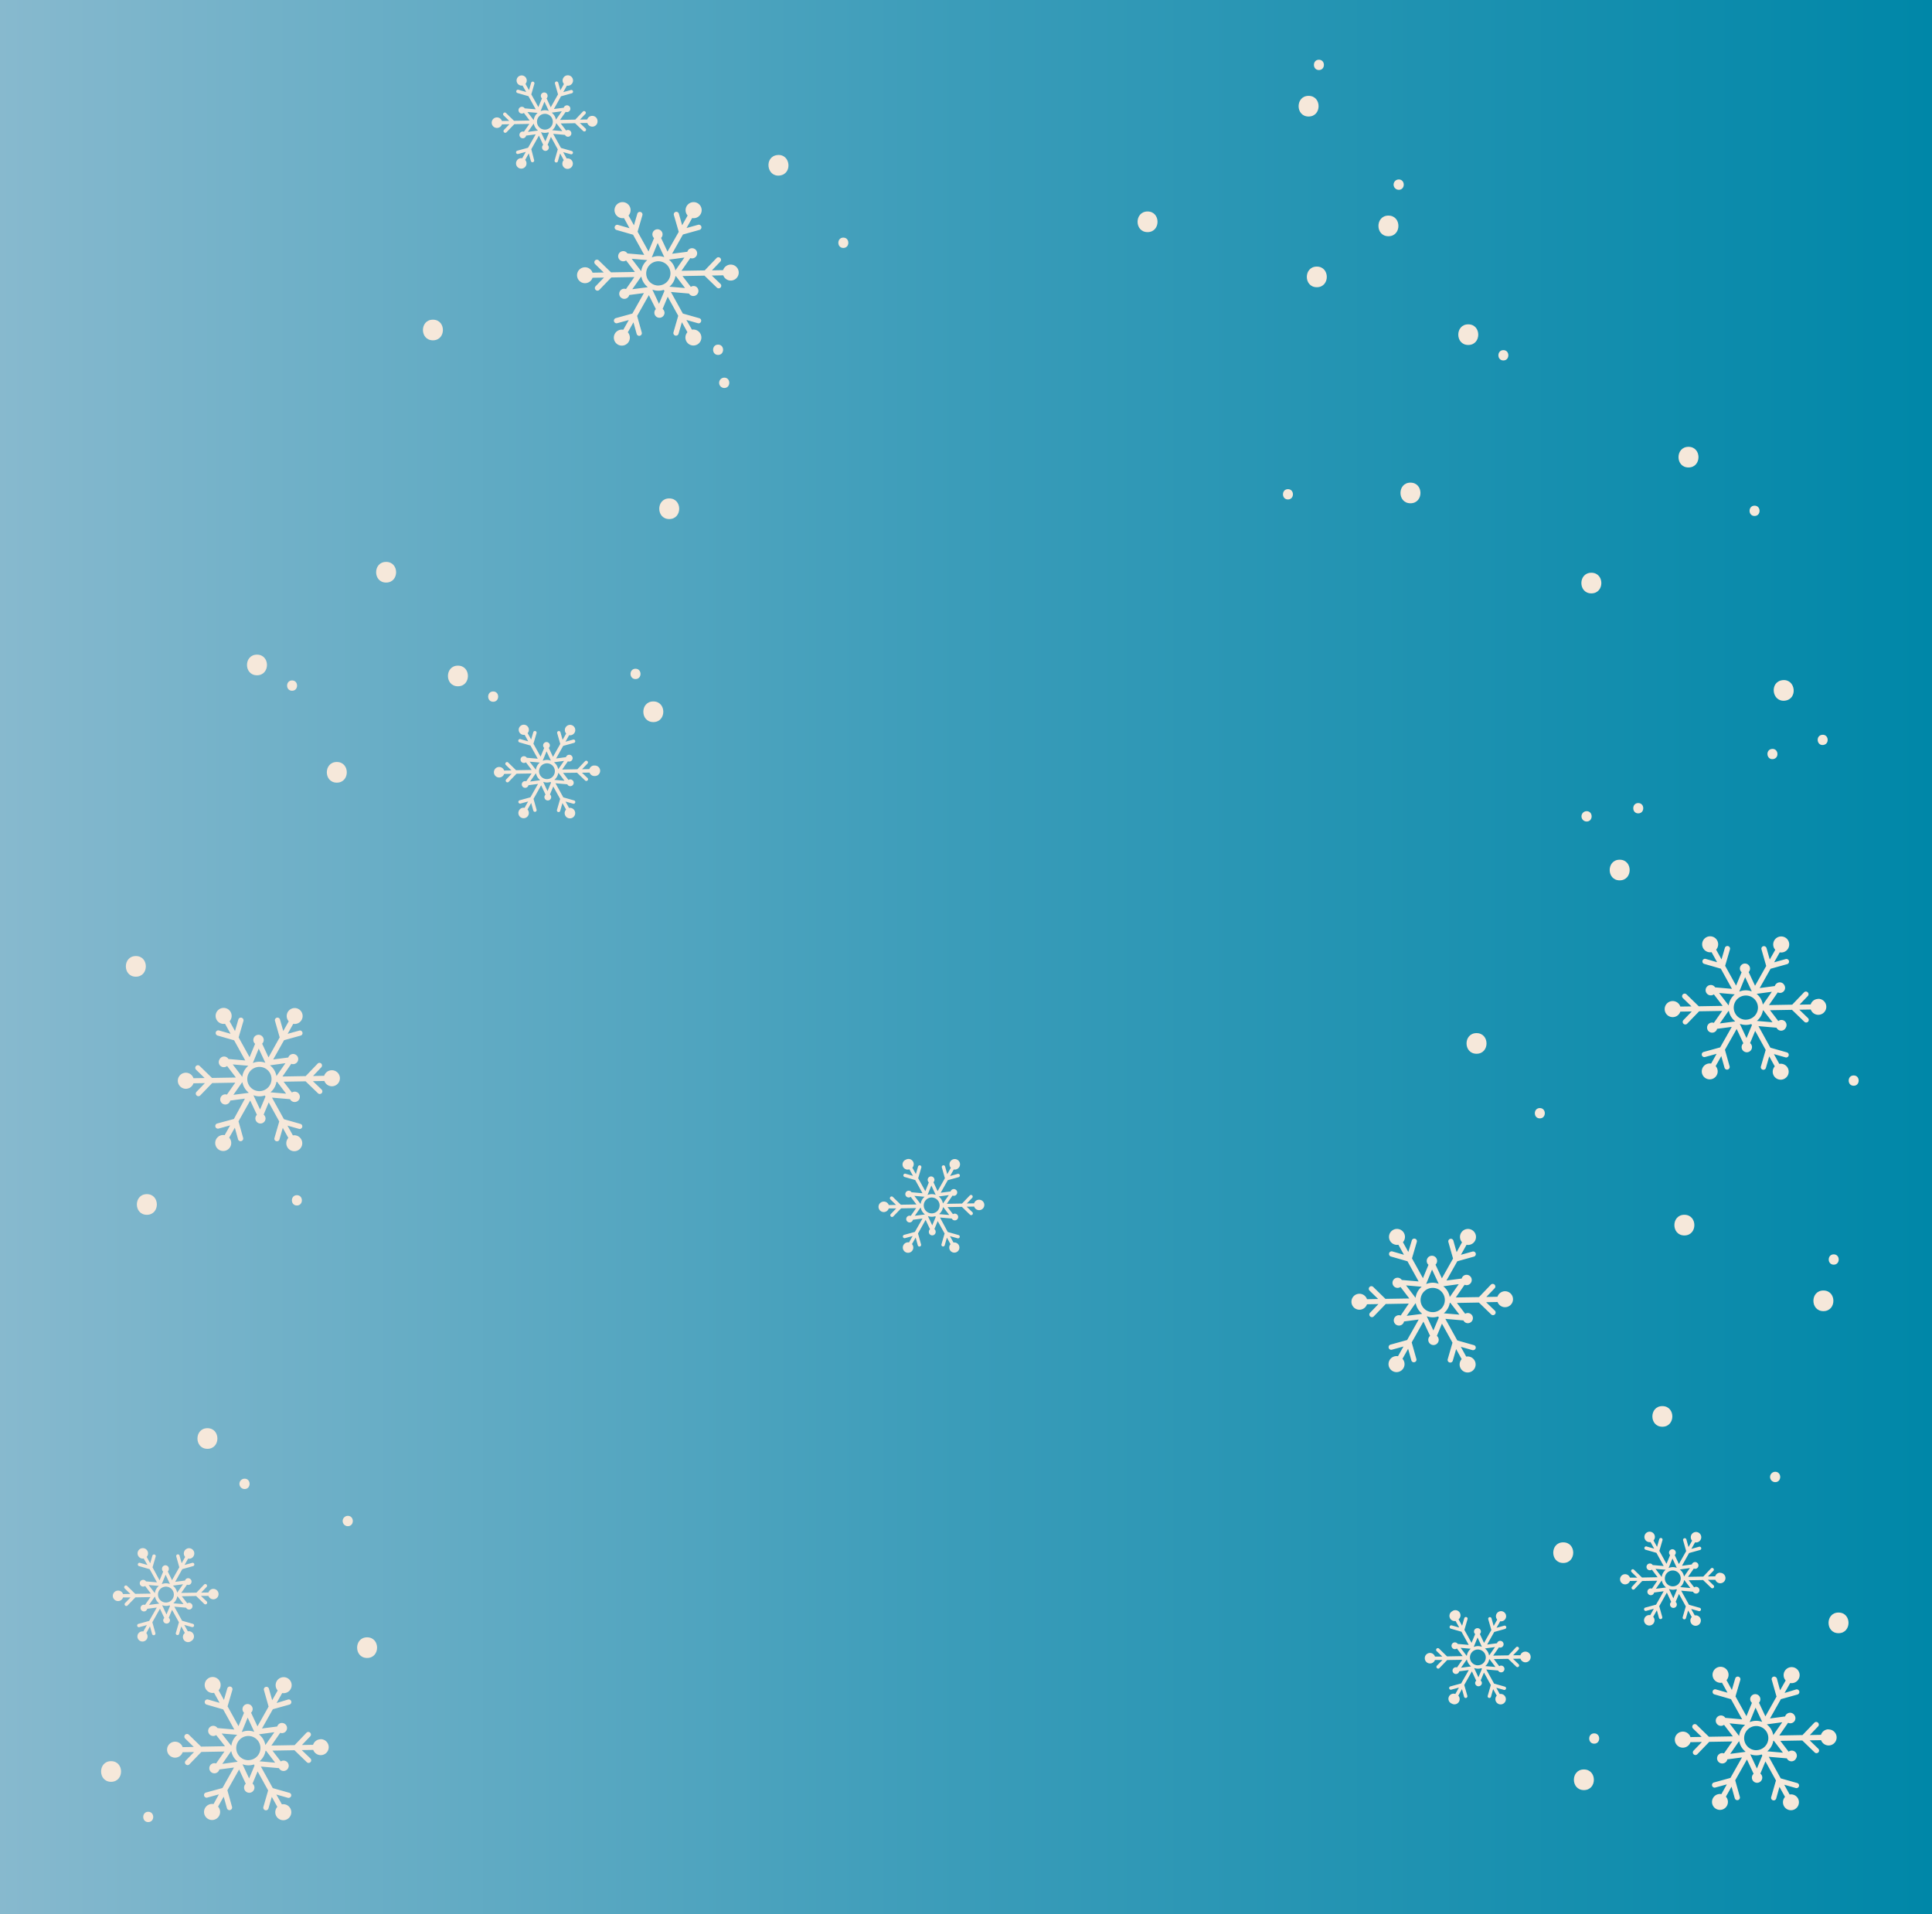 <svg xmlns="http://www.w3.org/2000/svg" xmlns:xlink="http://www.w3.org/1999/xlink" viewBox="0 0 760 753"><defs><style>.cls-1{fill:url(#Water_4);}.cls-2{fill:#f6e8da;}</style><linearGradient id="Water_4" y1="376.5" x2="760" y2="376.5" gradientUnits="userSpaceOnUse"><stop offset="0" stop-color="#87b9ce"/><stop offset="0.5" stop-color="#3a9cb9"/><stop offset="1" stop-color="#0087a8"/></linearGradient></defs><g id="Слой_2" data-name="Слой 2"><g id="Слой_1-2" data-name="Слой 1"><rect class="cls-1" width="760" height="753"/><path class="cls-2" d="M287.38,104.1a3.16,3.16,0,0,0-2.93,2.18l-4.39.08,3.26-3.4a1,1,0,0,0,0-1.45,1,1,0,0,0-1.44,0l-4.66,4.87-9.14.15,3.47-5a2,2,0,1,0-.27-3.63,2,2,0,0,0-.9,1.15l-6,.78,4.27-7.57,6.52-1.82a1,1,0,1,0-.55-2l-4.55,1.27,2.21-3.92a3.16,3.16,0,1,0-1.78-1l-2.16,3.83-1.28-4.53a1,1,0,0,0-.48-.61,1,1,0,0,0-1.48,1.17L267,91.22,262.57,99l-2.52-5.38a2,2,0,1,0-2.76.06l-2.18,5.25-4.3-7.78,1.89-6.47a1,1,0,0,0-2-.57l-1.32,4.52-2.13-3.84a3.16,3.16,0,1,0-1.79,1l2.18,4-4.54-1.31a1,1,0,0,0-.56,2l6.5,1.87,4.38,7.93-6.62-.57a2,2,0,0,0-.79-.72,2,2,0,1,0,.28,3.47l3.47,4.53-9.4.16-4.83-4.7a1,1,0,1,0-1.42,1.46l3.37,3.29-4.39.08a3.13,3.13,0,1,0,0,2l4.5-.08-3.28,3.4a1,1,0,0,0,0,1.44,1,1,0,0,0,1.45,0l4.7-4.87,9.07-.16-3.28,4.71a2,2,0,0,0-1.72.16,2,2,0,1,0,3,2.18l5.77-.76-4.54,8.06-6.5,1.79a1,1,0,1,0,.55,2l4.54-1.24-2.16,3.82a3.15,3.15,0,1,0,1.78,1l2.21-3.92,1.27,4.55a1,1,0,1,0,2-.55l-1.82-6.52,4.61-8.17L258,121.6a2,2,0,1,0,3.41,1.47,2.08,2.08,0,0,0-.75-1.53l2-4.8,4.14,7.49-1.87,6.5a1,1,0,1,0,2,.57l1.31-4.54,2.18,3.94a3.14,3.14,0,1,0,1.78-1L270,125.87l4.53,1.29a1,1,0,0,0,1.26-.71,1,1,0,0,0-.7-1.26l-6.48-1.84-4.69-8.48,7.11.62a2,2,0,1,0,2.72-2.76,2,2,0,0,0-2,.13l-3.27-4.26,8.65-.15,4.86,4.7a1,1,0,1,0,1.42-1.47L280,108.4l4.51-.08a3.14,3.14,0,1,0,2.89-4.22Zm-18.16-2.77-3.54,5.06a6.82,6.82,0,0,0-2.55-4.23l0,0Zm-10.14,11a4.77,4.77,0,1,1,4.66-4.87A4.77,4.77,0,0,1,259.08,112.31Zm-.37-16.74,2.62,5.59a6.72,6.72,0,0,0-4.94.1l0,0Zm-4.08,6.75a6.82,6.82,0,0,0-2.39,4.37l-3.76-4.9Zm-5.89,11.44,3.42-4.88h.15a6.76,6.76,0,0,0,2.44,4l-.07.11Zm10.5,5.76-2.61-5.59a6.71,6.71,0,0,0,2.5.42,6.53,6.53,0,0,0,2-.34l.24.44Zm10.24-6.22-6.15-.53a6.83,6.83,0,0,0,2.36-4.12h.22Z"/><path class="cls-2" d="M592,508a3.14,3.14,0,0,0-2.93,2.17l-4.39.08,3.26-3.4a1,1,0,1,0-1.48-1.42l-4.66,4.87-9.13.15,3.47-5a2,2,0,0,0,1.81-.12,2,2,0,1,0-2.08-3.51A2,2,0,0,0,575,503l-6,.78,4.27-7.57,6.52-1.82a1,1,0,0,0-.55-2l-4.55,1.27,2.21-3.92a3.15,3.15,0,1,0-1.78-1L573,492.63l-1.28-4.53a1,1,0,0,0-.48-.61,1,1,0,0,0-.78-.09,1,1,0,0,0-.7,1.26l1.83,6.48-4.38,7.78-2.52-5.38a2,2,0,0,0,.63-1.51,2,2,0,1,0-4.08.09,2,2,0,0,0,.69,1.48l-2.18,5.26-4.31-7.79,1.89-6.47a1,1,0,0,0-.69-1.26,1,1,0,0,0-1.27.69L554,492.55l-2.12-3.84a3.14,3.14,0,1,0-1.79,1l2.18,3.94-4.54-1.31a1,1,0,0,0-.57,2l6.5,1.87,4.39,7.93-6.62-.57a2,2,0,1,0-.51,2.75l3.47,4.53L545,511l-4.82-4.7a1,1,0,0,0-1.42,1.47l3.37,3.28-4.39.08a3.14,3.14,0,1,0,0,2l4.5-.08-3.28,3.4a1,1,0,0,0,0,1.44,1,1,0,0,0,1.45,0l4.7-4.87,9.07-.16L551,517.55a2,2,0,0,0-1.72.16,2,2,0,1,0,2.08,3.51,2,2,0,0,0,.95-1.33l5.77-.76-4.55,8.06L547,529a1,1,0,0,0,.54,2l4.55-1.25-2.16,3.82a3.15,3.15,0,1,0,1.78,1l2.21-3.93,1.27,4.55a1,1,0,0,0,1.26.71,1,1,0,0,0,.71-1.26l-1.83-6.51,4.61-8.18,2.63,5.61a2.05,2.05,0,1,0,2.66,0l2-4.81,4.14,7.49-1.87,6.5a1,1,0,1,0,2,.57l1.31-4.54,2.17,3.94a3.15,3.15,0,1,0,1.79-1l-2.12-3.84,4.53,1.29a1.07,1.07,0,0,0,.77-.09,1,1,0,0,0-.21-1.88l-6.48-1.84-4.69-8.48,7.11.62a2.09,2.09,0,0,0,.89.9,2,2,0,1,0-.2-3.53l-3.26-4.26,8.65-.15,4.86,4.7A1,1,0,1,0,588,515.6l-3.4-3.28,4.5-.08A3.14,3.14,0,1,0,592,508Zm-18.17-2.78-3.53,5.06a6.84,6.84,0,0,0-2.55-4.23l0,0Zm-10.13,11a4.77,4.77,0,1,1,4.66-4.87A4.77,4.77,0,0,1,563.69,516.23Zm-.37-16.74,2.62,5.59a6.93,6.93,0,0,0-2.51-.42,6.77,6.77,0,0,0-2.43.52l0,0Zm-4.08,6.75a6.83,6.83,0,0,0-2.4,4.37l-3.75-4.9Zm-5.89,11.45,3.42-4.89h.15a6.76,6.76,0,0,0,2.44,4l-.07.12Zm10.5,5.75-2.61-5.59a6.71,6.71,0,0,0,2.5.42,6.53,6.53,0,0,0,2-.34l.24.44Zm10.24-6.22-6.15-.53a6.83,6.83,0,0,0,2.36-4.12h.22Z"/><path class="cls-2" d="M719.26,680.35a3.12,3.12,0,0,0-2.93,2.17l-4.39.08,3.26-3.4a1,1,0,0,0,.28-.72,1,1,0,0,0-.32-.73,1,1,0,0,0-1.44,0l-4.66,4.86-9.13.16,3.46-5a2,2,0,0,0,2.53-2.93,2,2,0,0,0-2.79-.71,2.05,2.05,0,0,0-.91,1.15l-5.94.79,4.27-7.58,6.51-1.82a1,1,0,0,0-.54-2L702,666.05l2.22-3.92a3.11,3.11,0,0,0,3.3-1.54,3.15,3.15,0,1,0-5.08.54L700.24,665,699,660.42a1,1,0,0,0-.47-.61A1,1,0,0,0,697,661l1.84,6.48-4.38,7.78-2.52-5.38a2,2,0,1,0-3.46-1.42,2.06,2.06,0,0,0,.69,1.48L687,675.18l-4.3-7.79,1.89-6.46a1,1,0,1,0-2-.58l-1.32,4.52L679.17,661a3.15,3.15,0,1,0-1.79,1l2.18,3.94L675,664.65a1,1,0,0,0-1.27.7,1,1,0,0,0,.7,1.26l6.5,1.88,4.39,7.93-6.63-.58a2,2,0,0,0-.79-.72,2,2,0,0,0-1.83,3.65,2,2,0,0,0,2.12-.18l3.47,4.53-9.41.16-4.82-4.69a1,1,0,1,0-1.43,1.46l3.38,3.28-4.39.08a3.16,3.16,0,1,0,0,2l4.5-.08-3.28,3.4a1,1,0,0,0,1.47,1.42l4.7-4.87,9.08-.15-3.29,4.7a2,2,0,0,0-1.72.16,2,2,0,1,0,2.09,3.51,2,2,0,0,0,.95-1.33l5.77-.76-4.55,8.06-6.49,1.79a1,1,0,0,0,.54,2l4.54-1.25-2.15,3.83a3.13,3.13,0,1,0,1.78,1l2.21-3.93,1.27,4.55a1,1,0,1,0,2-.54l-1.82-6.52,4.61-8.18,2.63,5.62a2,2,0,0,0-.68,1.55,2,2,0,1,0,4.08-.09,2,2,0,0,0-.75-1.52l2-4.81,4.14,7.5L696.75,707a1,1,0,0,0,.7,1.27,1,1,0,0,0,1.26-.7L700,703l2.18,3.94a3.14,3.14,0,1,0,5.08.58A3.11,3.11,0,0,0,704,706l-2.12-3.85,4.53,1.29a1,1,0,0,0,1.26-.71,1,1,0,0,0-.71-1.25l-6.48-1.84-4.68-8.48,7.1.61a2,2,0,0,0,3.64,0,2,2,0,0,0-2.94-2.62l-3.26-4.26,8.64-.15,4.87,4.71a1,1,0,0,0,1.42-1.47l-3.4-3.29,4.5-.07a3.15,3.15,0,1,0,2.9-4.22Zm-18.17-2.78-3.54,5.07A6.78,6.78,0,0,0,695,678.4l0,0Zm-10.13,11a4.76,4.76,0,1,1,4.66-4.87A4.77,4.77,0,0,1,691,688.55Zm-.37-16.74,2.61,5.6a6.68,6.68,0,0,0-2.5-.43,6.77,6.77,0,0,0-2.43.52l0,0Zm-4.09,6.76a6.8,6.8,0,0,0-2.39,4.37L680.35,678ZM680.62,690l3.41-4.89h.16a6.79,6.79,0,0,0,2.43,4l-.06.12Zm10.5,5.76-2.62-5.6a6.71,6.71,0,0,0,2.5.42,6.48,6.48,0,0,0,2-.34l.25.44Zm10.24-6.22L695.2,689a6.79,6.79,0,0,0,2.37-4.13h.21Z"/><path class="cls-2" d="M130.45,421.06a3.14,3.14,0,0,0-2.93,2.18l-4.39.08,3.25-3.41a1,1,0,0,0,.29-.72,1,1,0,0,0-1.76-.69l-4.66,4.86-9.13.16,3.46-5a2,2,0,1,0-1.17-2.48l-5.94.78,4.27-7.58,6.51-1.81a1,1,0,0,0,.71-1.26,1,1,0,0,0-1.26-.71l-4.55,1.27,2.21-3.93a3.13,3.13,0,1,0-1.78-1l-2.15,3.83-1.29-4.53a1,1,0,0,0-.48-.61,1,1,0,0,0-.78-.1,1,1,0,0,0-.7,1.26l1.84,6.48L105.63,416l-2.51-5.39a2,2,0,0,0,.62-1.51,2,2,0,0,0-4.08.09,2,2,0,0,0,.69,1.48l-2.18,5.26-4.3-7.79,1.89-6.46a1,1,0,1,0-2-.57l-1.32,4.52-2.12-3.85a3.15,3.15,0,1,0-1.79,1l2.18,3.94-4.54-1.31a1,1,0,0,0-.57,2l6.5,1.87,4.38,7.93-6.62-.58a2,2,0,0,0-3.53.2,2,2,0,0,0,3,2.56l3.47,4.53-9.41.16-4.83-4.7a1,1,0,0,0-1.44,0,1,1,0,0,0,0,1.45l3.38,3.29-4.39.07a3.16,3.16,0,1,0,0,2l4.5-.07-3.28,3.39a1,1,0,0,0,0,1.45,1,1,0,0,0,1.44,0l4.7-4.86,9.08-.16-3.29,4.7a2,2,0,1,0,1.32,2.34l5.77-.75L92,440.23,85.46,442a1,1,0,1,0,.54,2l4.54-1.25-2.16,3.83a3.15,3.15,0,1,0,1.78,1l2.22-3.92,1.26,4.55a1,1,0,0,0,2-.55l-1.82-6.52,4.61-8.18,2.63,5.62a2,2,0,1,0,3.4,1.46,2,2,0,0,0-.75-1.52l2-4.81,4.14,7.5-1.88,6.5a1,1,0,0,0,.7,1.26,1,1,0,0,0,1.26-.7l1.31-4.53,2.18,3.94a3.14,3.14,0,1,0,1.79-1l-2.13-3.84,4.54,1.28a1,1,0,0,0,.77-.09,1,1,0,0,0,.49-.61,1,1,0,0,0-.71-1.26l-6.48-1.84L107,431.83l7.1.61a2,2,0,0,0,.9.9,2,2,0,0,0,1.83-3.65,2,2,0,0,0-2,.13l-3.27-4.26,8.65-.15,4.87,4.7a1,1,0,0,0,1.42-1.47l-3.4-3.28,4.5-.08a3.15,3.15,0,1,0,2.9-4.22Zm-18.17-2.78-3.54,5.07a6.7,6.7,0,0,0-2.55-4.23l0,0Zm-10.13,11a4.77,4.77,0,1,1,4.66-4.87A4.77,4.77,0,0,1,102.15,429.27Zm-.37-16.74,2.61,5.59a6.67,6.67,0,0,0-2.5-.42,6.76,6.76,0,0,0-2.43.51l0,0Zm-4.09,6.75a6.8,6.8,0,0,0-2.39,4.37l-3.76-4.9Zm-5.88,11.44,3.41-4.88h.16a6.82,6.82,0,0,0,2.43,4l-.06.11Zm10.5,5.76-2.62-5.6a6.71,6.71,0,0,0,2.5.43,7.14,7.14,0,0,0,2-.34l.24.44Zm10.24-6.22-6.16-.53a6.79,6.79,0,0,0,2.37-4.13H109Z"/><path class="cls-2" d="M715.21,393a3.12,3.12,0,0,0-2.93,2.17l-4.39.08,3.26-3.4a1,1,0,0,0,.28-.72,1,1,0,0,0-.32-.73,1,1,0,0,0-1.44,0L705,395.26l-9.13.16,3.46-5a2,2,0,0,0,2.53-2.93,2,2,0,0,0-2.79-.71,2.05,2.05,0,0,0-.91,1.15l-5.94.79,4.27-7.58,6.51-1.82a1,1,0,0,0-.54-2l-4.56,1.27,2.21-3.92a3.11,3.11,0,0,0,3.31-1.54,3.15,3.15,0,1,0-5.08.54l-2.16,3.82L694.91,373a1.06,1.06,0,0,0-.48-.61,1,1,0,0,0-1.49,1.17l1.84,6.48-4.39,7.78-2.51-5.38a2,2,0,1,0-3.46-1.42,2.06,2.06,0,0,0,.69,1.48l-2.18,5.26-4.3-7.79,1.89-6.46a1,1,0,1,0-2-.58l-1.32,4.52-2.12-3.84a3.15,3.15,0,1,0-1.79,1l2.18,3.94L671,377.26a1,1,0,0,0-1.27.7,1,1,0,0,0,.7,1.26l6.5,1.88,4.38,7.93-6.62-.58a2,2,0,0,0-.79-.72,2,2,0,1,0-1.83,3.65,2,2,0,0,0,2.12-.18l3.47,4.53-9.41.16-4.82-4.69a1,1,0,1,0-1.43,1.46l3.38,3.28L661,396a3.16,3.16,0,1,0,0,2l4.5-.08-3.28,3.4a1,1,0,0,0,1.47,1.42l4.7-4.87,9.08-.15-3.29,4.7a2,2,0,0,0-1.72.16,2,2,0,1,0,3,2.18l5.77-.76-4.55,8.06-6.49,1.79a1,1,0,0,0,.54,2l4.54-1.25-2.16,3.83a3.13,3.13,0,1,0,1.79,1l2.21-3.93,1.27,4.55a1,1,0,0,0,2-.54L678.55,413l4.61-8.18,2.63,5.62a2,2,0,0,0-.68,1.55,2,2,0,1,0,4.08-.09,2,2,0,0,0-.75-1.52l2-4.81,4.14,7.5-1.88,6.49a1,1,0,0,0,.7,1.27,1,1,0,0,0,1.26-.7l1.31-4.54,2.18,3.94a3.14,3.14,0,1,0,5.08.58,3.11,3.11,0,0,0-3.29-1.56l-2.13-3.85,4.54,1.29a1,1,0,0,0,1.26-.71,1,1,0,0,0-.7-1.25l-6.49-1.85-4.68-8.47,7.1.61a2,2,0,0,0,3.64,0,2,2,0,0,0-2.94-2.62l-3.26-4.26,8.64-.15,4.87,4.7a1,1,0,1,0,1.42-1.46l-3.4-3.29,4.5-.07a3.15,3.15,0,1,0,2.9-4.22ZM697,390.18l-3.54,5.07A6.78,6.78,0,0,0,691,391v0Zm-10.13,11a4.76,4.76,0,1,1,4.66-4.87A4.77,4.77,0,0,1,686.91,401.16Zm-.37-16.74,2.61,5.6a6.68,6.68,0,0,0-2.5-.43,6.77,6.77,0,0,0-2.43.52l0,0Zm-4.09,6.76a6.8,6.8,0,0,0-2.39,4.37l-3.76-4.91Zm-5.88,11.44,3.41-4.89h.16a6.79,6.79,0,0,0,2.43,4l-.06.12Zm10.5,5.76-2.62-5.6a6.74,6.74,0,0,0,2.5.42,6.48,6.48,0,0,0,2-.34l.25.44Zm10.24-6.22-6.16-.53a6.82,6.82,0,0,0,2.37-4.13h.21Z"/><path class="cls-2" d="M126.09,684.26a3.16,3.16,0,0,0-2.93,2.18l-4.39.08,3.26-3.4a1,1,0,1,0-1.48-1.42l-4.65,4.87-9.14.16,3.47-5a2,2,0,1,0-.27-3.64,2,2,0,0,0-.9,1.15l-6,.78,4.27-7.57,6.52-1.82a1,1,0,1,0-.55-2L108.8,670l2.21-3.92a3.15,3.15,0,1,0-1.78-1l-2.16,3.82-1.28-4.53a1,1,0,0,0-.48-.61,1,1,0,0,0-.78-.09,1,1,0,0,0-.7,1.26l1.83,6.48-4.38,7.78-2.52-5.38a2,2,0,0,0,.63-1.51A2,2,0,1,0,96,673.84l-2.18,5.26-4.3-7.79,1.89-6.46a1,1,0,0,0-2-.58l-1.32,4.52L86,665a3.14,3.14,0,1,0-1.79,1l2.18,3.94-4.54-1.31a1,1,0,0,0-.56,2l6.5,1.88,4.38,7.92-6.62-.57a2,2,0,1,0-.51,2.75L88.51,687l-9.4.16-4.83-4.7A1,1,0,0,0,72.86,684l3.37,3.28-4.39.08a3.14,3.14,0,1,0,0,2l4.5-.08-3.28,3.4a1,1,0,0,0,0,1.44,1,1,0,0,0,1.45,0l4.7-4.87,9.07-.16-3.28,4.71a2,2,0,0,0-1.72.16,2,2,0,1,0,3,2.18l5.77-.76-4.54,8.06-6.5,1.79a1,1,0,0,0-.71,1.25,1,1,0,0,0,1.26.72l4.54-1.25L84,709.76a3.16,3.16,0,1,0,1.78,1L88,706.84l1.27,4.55a1,1,0,1,0,2-.55l-1.82-6.51,4.61-8.18,2.62,5.62a2,2,0,0,0-.67,1.55,2,2,0,1,0,4.08-.09,2.08,2.08,0,0,0-.75-1.53l2-4.8,4.14,7.49-1.87,6.5a1,1,0,1,0,2,.57l1.31-4.54,2.17,3.94a3.15,3.15,0,1,0,1.79-1L108.7,706l4.53,1.29a1.07,1.07,0,0,0,.77-.09,1,1,0,0,0-.21-1.88l-6.48-1.84L102.62,695l7.11.62a2.09,2.09,0,0,0,.89.9,2,2,0,0,0,1.83-3.65,2,2,0,0,0-2,.12l-3.27-4.26,8.65-.15,4.86,4.7a1,1,0,1,0,1.42-1.47l-3.4-3.28,4.51-.08a3.14,3.14,0,1,0,2.89-4.22Zm-18.16-2.77-3.54,5.07a6.84,6.84,0,0,0-2.55-4.24l0,0Zm-10.14,11a4.76,4.76,0,1,1,4.66-4.87A4.76,4.76,0,0,1,97.79,692.47Zm-.37-16.74,2.62,5.6a6.71,6.71,0,0,0-2.5-.43,6.82,6.82,0,0,0-2.44.52l0,0Zm-4.08,6.76A6.77,6.77,0,0,0,91,686.85L87.19,682Zm-5.89,11.44L90.87,689H91a6.76,6.76,0,0,0,2.44,4l-.07.12ZM98,699.68l-2.61-5.59a6.71,6.71,0,0,0,2.5.42,6.53,6.53,0,0,0,2-.34l.24.44Zm10.24-6.21-6.15-.54a6.83,6.83,0,0,0,2.36-4.12h.22Z"/><path class="cls-2" d="M232.9,45.59A2.06,2.06,0,0,0,231,47l-2.86.05,2.12-2.22a.66.66,0,0,0,.19-.47.64.64,0,0,0-.21-.47.66.66,0,0,0-.94,0l-3,3.17-6,.11L222.53,44a1.33,1.33,0,1,0-.17-2.38,1.3,1.3,0,0,0-.59.76l-3.88.51,2.79-5,4.25-1.19a.66.66,0,0,0,.46-.82.65.65,0,0,0-.82-.46l-3,.82L223,33.69a2.05,2.05,0,1,0-1.16-.65l-1.41,2.5-.83-3a.68.68,0,0,0-.83-.46.67.67,0,0,0-.46.82l1.2,4.23-2.86,5.09-1.64-3.52a1.35,1.35,0,0,0,.4-1,1.33,1.33,0,1,0-2.21,1l-1.42,3.43L209,37.13l1.23-4.23a.67.67,0,0,0-1.28-.37l-.86,2.95L206.71,33a2,2,0,1,0-1.17.65L207,36.19l-3-.85a.67.67,0,1,0-.37,1.28l4.25,1.22L210.74,43l-4.33-.37a1.22,1.22,0,0,0-.51-.47,1.33,1.33,0,0,0-1.2,2.38,1.32,1.32,0,0,0,1.38-.12l2.27,3-6.14.11-3.16-3.07a.66.66,0,0,0-.94,0,.68.68,0,0,0,0,.95l2.21,2.14-2.87.05a2.07,2.07,0,1,0,0,1.33l2.94-.05-2.14,2.22a.67.67,0,1,0,1,.93l3.07-3.18,5.93-.1-2.15,3.07a1.31,1.31,0,0,0-1.12.11,1.33,1.33,0,1,0,1.36,2.29,1.3,1.3,0,0,0,.62-.87l3.77-.5-3,5.27-4.24,1.17a.66.66,0,1,0,.35,1.28l3-.81-1.41,2.5a2,2,0,0,0-2.16,1,2.06,2.06,0,1,0,3.32-.35L208,60.34l.83,3a.67.67,0,0,0,.82.47.68.68,0,0,0,.46-.83L209,58.7l3-5.35L213.68,57a1.31,1.31,0,0,0-.44,1A1.33,1.33,0,1,0,215.41,57l1.31-3.14,2.7,4.9L218.2,63a.67.67,0,1,0,1.28.37l.85-3L221.76,63a2.05,2.05,0,0,0,2.51,3.18,2.05,2.05,0,0,0-1.35-3.82l-1.38-2.51,3,.84a.67.67,0,0,0,.5-.06.65.65,0,0,0,.32-.4.66.66,0,0,0-.46-.82l-4.23-1.21-3.06-5.54,4.64.41a1.3,1.3,0,0,0,.58.58,1.33,1.33,0,1,0-.13-2.3l-2.13-2.78,5.65-.1,3.18,3.07a.66.66,0,0,0,.92-1l-2.22-2.14,2.95,0a2.05,2.05,0,0,0,4-.74A2.06,2.06,0,0,0,232.9,45.59ZM221,43.78l-2.31,3.31a4.41,4.41,0,0,0-1.67-2.77l0,0ZM214.41,51a3.11,3.11,0,1,1,3.05-3.18A3.11,3.11,0,0,1,214.41,51ZM214.17,40l1.71,3.65a4.45,4.45,0,0,0-1.64-.28,4.71,4.71,0,0,0-1.59.34v0Zm-2.67,4.41a4.42,4.42,0,0,0-1.56,2.85l-2.46-3.2Zm-3.84,7.47,2.23-3.19h.1a4.43,4.43,0,0,0,1.59,2.61l0,.07Zm6.86,3.76L212.81,52a4.47,4.47,0,0,0,2.92.05l.16.29Zm6.69-4.06-4-.35a4.45,4.45,0,0,0,1.55-2.69h.14Z"/><path class="cls-2" d="M600,649.79a2,2,0,0,0-1.91,1.42l-2.87,0,2.13-2.22a.69.69,0,0,0,.18-.47.67.67,0,0,0-1.15-.45l-3,3.18-6,.1,2.27-3.24a1.33,1.33,0,1,0-.18-2.38,1.39,1.39,0,0,0-.59.76l-3.88.51,2.79-4.95,4.25-1.19a.67.67,0,0,0,.47-.82.66.66,0,0,0-.82-.46l-3,.83,1.45-2.57a2,2,0,1,0-1.17-.65l-1.4,2.5-.84-3a.68.68,0,0,0-.83-.46.66.66,0,0,0-.45.82l1.2,4.23-2.87,5.09-1.64-3.52a1.33,1.33,0,0,0-1-2.29,1.33,1.33,0,0,0-.85,2.33l-1.42,3.44-2.81-5.09,1.23-4.22a.65.65,0,0,0-.45-.83.67.67,0,0,0-.83.45l-.86,2.95-1.39-2.51a2,2,0,0,0-2.51-3.17,2.05,2.05,0,0,0,1.34,3.82l1.43,2.57-3-.85a.67.67,0,0,0-.37,1.28l4.25,1.22,2.86,5.18-4.32-.37a1.31,1.31,0,0,0-.52-.47,1.33,1.33,0,0,0-1.2,2.38,1.3,1.3,0,0,0,1.38-.12l2.27,3-6.14.11-3.15-3.07a.67.67,0,1,0-.93,1l2.2,2.14-2.87,0a2.05,2.05,0,0,0-4,.74,2.06,2.06,0,0,0,4,.6l2.94,0-2.15,2.21a.68.68,0,0,0,0,1,.66.66,0,0,0,.94,0l3.07-3.18,5.93-.1L573.16,656a1.33,1.33,0,1,0,.24,2.4,1.31,1.31,0,0,0,.61-.87l3.77-.49-3,5.26-4.24,1.17a.66.66,0,0,0,.36,1.28l3-.81-1.41,2.5a2,2,0,0,0-1.38,3.8,2.05,2.05,0,0,0,2.55-3.15l1.44-2.56.83,3a.67.67,0,0,0,.82.47.69.69,0,0,0,.47-.83L576,662.9l3-5.35,1.71,3.67a1.34,1.34,0,0,0-.44,1,1.34,1.34,0,0,0,2.67-.06,1.34,1.34,0,0,0-.49-1l1.3-3.14,2.7,4.9-1.22,4.25a.66.66,0,0,0,.46.82.65.65,0,0,0,.82-.46l.86-3,1.42,2.57a2.06,2.06,0,1,0,1.16-.64L588.6,664l3,.84a.66.66,0,0,0,.5-.06.65.65,0,0,0,.32-.4.66.66,0,0,0-.46-.82l-4.23-1.2-3.06-5.54,4.64.4a1.33,1.33,0,1,0,1.78-1.8,1.32,1.32,0,0,0-1.32.08l-2.14-2.78,5.65-.1,3.18,3.07a.66.66,0,0,0,.94,0,.66.66,0,0,0,0-.94l-2.22-2.14,2.94-.05a2.05,2.05,0,0,0,4-.74A2.06,2.06,0,0,0,600,649.79ZM588.09,648l-2.31,3.31a4.44,4.44,0,0,0-1.66-2.77v0Zm-6.62,7.17a3.11,3.11,0,1,1,3-3.18A3.1,3.1,0,0,1,581.47,655.15Zm-.24-10.93,1.71,3.65a4.44,4.44,0,0,0-1.63-.28,4.61,4.61,0,0,0-1.59.34l0,0Zm-2.67,4.41a4.46,4.46,0,0,0-1.56,2.85l-2.45-3.2Zm-3.84,7.47,2.23-3.19h.1a4.48,4.48,0,0,0,1.59,2.61l0,.07Zm6.86,3.76-1.71-3.65a4.23,4.23,0,0,0,1.63.27,4,4,0,0,0,1.3-.22l.15.29Zm6.69-4.06-4-.35a4.48,4.48,0,0,0,1.54-2.69h.14Z"/><path class="cls-2" d="M676.63,618.74a2,2,0,0,0-1.91,1.42l-2.87.05L674,618a.62.62,0,0,0,.18-.47.66.66,0,0,0-1.15-.45l-3,3.17-6,.1,2.27-3.24a1.33,1.33,0,1,0-.18-2.37,1.36,1.36,0,0,0-.59.75l-3.88.51,2.79-5,4.25-1.18a.67.67,0,1,0-.35-1.29l-3,.83,1.45-2.56a2.06,2.06,0,1,0-1.16-.66l-1.41,2.5-.84-3a.71.71,0,0,0-.32-.4.68.68,0,0,0-.51-.06.67.67,0,0,0-.45.83l1.2,4.23-2.87,5.08-1.64-3.51a1.33,1.33,0,1,0-1.81,0l-1.42,3.43-2.81-5.09,1.23-4.22a.66.66,0,0,0-.45-.83.68.68,0,0,0-.83.46l-.86,3-1.39-2.51a2.06,2.06,0,1,0-1.17.64l1.43,2.58-3-.86a.66.66,0,0,0-.82.46.67.67,0,0,0,.45.83l4.25,1.22,2.86,5.18-4.32-.38a1.39,1.39,0,0,0-.52-.47,1.33,1.33,0,1,0,.19,2.27l2.26,3-6.14.11-3.15-3.07a.66.66,0,1,0-.93.95l2.2,2.15-2.87,0a2,2,0,1,0,0,1.33l2.94-.05L642,624.24a.67.67,0,0,0,1,.93L646,622l5.93-.1L649.83,625a1.32,1.32,0,0,0-1.59,1.93,1.34,1.34,0,0,0,1.83.47,1.31,1.31,0,0,0,.61-.87l3.77-.5-3,5.27-4.24,1.16a.67.67,0,0,0-.46.82.66.66,0,0,0,.82.47l3-.82-1.41,2.5a2.06,2.06,0,1,0,1.17.66l1.44-2.57.83,3a.67.67,0,0,0,1.29-.36l-1.19-4.26,3-5.34,1.71,3.67a1.34,1.34,0,1,0,1.74,0l1.3-3.14,2.7,4.89-1.22,4.25a.67.67,0,0,0,.46.83.66.66,0,0,0,.82-.46l.86-3,1.42,2.57a2.06,2.06,0,1,0,1.17-.64L665.27,633l3,.84a.66.66,0,0,0,.5-.06.71.71,0,0,0,.32-.4.67.67,0,0,0-.46-.83l-4.23-1.2-3.06-5.54,4.64.4a1.3,1.3,0,0,0,.59.59,1.34,1.34,0,1,0-.13-2.3l-2.14-2.79,5.65-.09,3.18,3.07a.67.67,0,0,0,.93-1l-2.22-2.15,2.94,0a2.05,2.05,0,1,0,1.89-2.75Zm-11.87-1.82-2.31,3.31a4.41,4.41,0,0,0-1.66-2.76v0Zm-6.61,7.18a3.12,3.12,0,1,1,3-3.18A3.11,3.11,0,0,1,658.15,624.1Zm-.25-10.94,1.71,3.66a4.44,4.44,0,0,0-1.63-.28,4.19,4.19,0,0,0-1.59.34l0,0Zm-2.67,4.41a4.51,4.51,0,0,0-1.56,2.86l-2.45-3.2Zm-3.84,7.48,2.23-3.19h.1a4.44,4.44,0,0,0,1.59,2.61l0,.08Zm6.86,3.76-1.71-3.65a4.67,4.67,0,0,0,1.64.27,4.59,4.59,0,0,0,1.29-.22l.16.29Zm6.69-4.06-4-.35a4.38,4.38,0,0,0,1.54-2.7h.14Z"/><path class="cls-2" d="M233.76,301.16a2.06,2.06,0,0,0-1.92,1.42l-2.87.05,2.13-2.22a.66.66,0,0,0,.19-.47.64.64,0,0,0-.21-.47.66.66,0,0,0-.94,0l-3,3.17-6,.11,2.26-3.24a1.34,1.34,0,1,0-.76-1.63l-3.88.52,2.78-4.95,4.26-1.19a.67.67,0,0,0,.46-.82.65.65,0,0,0-.82-.46l-3,.82,1.44-2.56a2.05,2.05,0,1,0-1.16-.65l-1.41,2.49-.84-3a.64.64,0,0,0-.31-.39.6.6,0,0,0-.51-.06.66.66,0,0,0-.46.82l1.2,4.23-2.86,5.08-1.65-3.51a1.33,1.33,0,1,0-1.8,0l-1.43,3.43-2.81-5.08,1.24-4.23a.67.67,0,0,0-1.28-.37l-.86,2.95-1.39-2.51a2,2,0,1,0-1.17.65l1.42,2.57-3-.85a.67.67,0,1,0-.37,1.28l4.24,1.22,2.87,5.18-4.33-.37a1.22,1.22,0,0,0-.51-.47,1.33,1.33,0,1,0,.18,2.26l2.27,3-6.14.11L199.91,300a.66.66,0,0,0-.93.95l2.21,2.15-2.87.05a2.07,2.07,0,1,0,0,1.33l2.94-.05-2.14,2.22a.67.67,0,1,0,1,.93l3.07-3.18,5.93-.1L207,307.38a1.31,1.31,0,0,0-1.12.11,1.33,1.33,0,1,0,2,1.42l3.77-.5-3,5.27-4.24,1.17a.66.66,0,0,0-.47.82.67.67,0,0,0,.82.46l3-.81-1.41,2.5a2,2,0,0,0-2.16,1,2.06,2.06,0,1,0,3.32-.35l1.45-2.56.83,3a.66.66,0,0,0,.82.46.66.66,0,0,0,.46-.82l-1.19-4.26,3-5.34,1.72,3.67a1.31,1.31,0,0,0-.44,1,1.33,1.33,0,1,0,2.17-1.06l1.31-3.14,2.7,4.9-1.22,4.24a.67.67,0,1,0,1.28.37l.85-3,1.42,2.57a2.07,2.07,0,1,0,1.17-.64l-1.38-2.51,3,.84a.67.67,0,0,0,.5-.06.65.65,0,0,0,.32-.4.66.66,0,0,0-.46-.82l-4.23-1.21-3.06-5.54,4.64.4a1.27,1.27,0,0,0,.58.59,1.33,1.33,0,1,0-.13-2.3l-2.13-2.78L227,304l3.18,3.07a.66.66,0,1,0,.92-1L228.92,304l3-.05a2,2,0,0,0,2,1.35,2.06,2.06,0,1,0-.07-4.11Zm-11.87-1.81-2.31,3.31a4.41,4.41,0,0,0-1.67-2.77l0,0Zm-6.62,7.17a3.11,3.11,0,1,1,3-3.18A3.12,3.12,0,0,1,215.27,306.52ZM215,295.59l1.71,3.65a4.45,4.45,0,0,0-1.64-.28,4.71,4.71,0,0,0-1.59.34v0ZM212.36,300a4.42,4.42,0,0,0-1.56,2.85l-2.46-3.2Zm-3.84,7.47,2.23-3.19h.1a4.43,4.43,0,0,0,1.59,2.61l0,.07Zm6.86,3.76-1.71-3.65a4.47,4.47,0,0,0,2.92.05l.16.29Zm6.68-4.06-4-.35a4.45,4.45,0,0,0,1.55-2.69h.14Z"/><path class="cls-2" d="M385.1,472a2,2,0,0,0-1.91,1.42l-2.87.05,2.13-2.22a.64.64,0,0,0,.18-.48.66.66,0,0,0-1.14-.45l-3.05,3.18-6,.1,2.26-3.24a1.33,1.33,0,1,0-.17-2.37,1.28,1.28,0,0,0-.59.75l-3.89.51,2.79-4.95,4.26-1.18a.68.68,0,0,0,.46-.83.67.67,0,0,0-.82-.46l-3,.83,1.45-2.56a2.07,2.07,0,1,0-1.16-.66l-1.41,2.5-.84-3a.63.63,0,0,0-.31-.4.69.69,0,0,0-.51-.06.66.66,0,0,0-.46.82l1.2,4.24-2.87,5.08-1.64-3.51a1.33,1.33,0,1,0-2.26-.93,1.37,1.37,0,0,0,.45,1L364,468.63l-2.81-5.09,1.24-4.22a.67.67,0,1,0-1.29-.37l-.86,2.95-1.38-2.51a2.05,2.05,0,0,0-2.52-3.17,2,2,0,0,0,1.35,3.81l1.42,2.58-3-.86a.67.67,0,0,0-.37,1.28l4.25,1.23,2.86,5.18-4.32-.38a1.39,1.39,0,0,0-.52-.47,1.33,1.33,0,1,0,.19,2.27l2.27,3-6.15.1-3.15-3.07a.67.67,0,0,0-.93,1l2.2,2.15-2.87.05a2,2,0,0,0-2-1.36,2.06,2.06,0,1,0,2,2.69l2.94,0-2.14,2.22a.66.66,0,1,0,1,.92l3.06-3.17,5.93-.11-2.14,3.07a1.33,1.33,0,1,0,.86,1.53l3.77-.49-3,5.27-4.25,1.16a.67.67,0,0,0,.36,1.29l3-.82-1.41,2.5a2.06,2.06,0,1,0,1.16.66l1.45-2.57.82,3a.67.67,0,1,0,1.29-.35l-1.19-4.26,3-5.34,1.72,3.67a1.31,1.31,0,0,0-.45,1,1.34,1.34,0,1,0,2.67-.06,1.31,1.31,0,0,0-.49-1l1.3-3.14,2.71,4.89-1.23,4.25a.68.68,0,0,0,.46.83.67.67,0,0,0,.82-.46l.86-3,1.42,2.58a2,2,0,1,0,1.17-.65l-1.39-2.51,3,.84a.69.69,0,0,0,.51-.05.74.74,0,0,0,.32-.41.67.67,0,0,0-.46-.82l-4.24-1.2L369.77,479l4.64.4a1.3,1.3,0,0,0,.59.59,1.33,1.33,0,1,0-.13-2.31l-2.13-2.78,5.64-.1,3.18,3.08a.67.67,0,0,0,.93-1l-2.22-2.14,2.94-.05A2.05,2.05,0,1,0,385.1,472Zm-11.86-1.82-2.32,3.31a4.46,4.46,0,0,0-1.66-2.77v0Zm-6.62,7.18a3.12,3.12,0,1,1,3-3.18A3.12,3.12,0,0,1,366.62,477.37Zm-.25-10.94,1.71,3.65a4.61,4.61,0,0,0-1.63-.27,4.23,4.23,0,0,0-1.59.34v0Zm-2.66,4.41a4.42,4.42,0,0,0-1.56,2.86l-2.46-3.21Zm-3.85,7.48,2.23-3.19h.1a4.41,4.41,0,0,0,1.6,2.61l-.05.08Zm6.86,3.76L365,478.42a4.45,4.45,0,0,0,1.64.28,4.59,4.59,0,0,0,1.29-.22l.16.28Zm6.69-4.07-4-.34a4.45,4.45,0,0,0,1.55-2.7h.14Z"/><path class="cls-2" d="M83.88,625.09A2.06,2.06,0,0,0,82,626.52l-2.87.05,2.13-2.23a.65.65,0,0,0,.18-.47.67.67,0,0,0-.2-.47.68.68,0,0,0-.95,0l-3,3.18-6,.1,2.27-3.24a1.36,1.36,0,0,0,1.19-.08,1.34,1.34,0,0,0-1.37-2.3,1.39,1.39,0,0,0-.59.76l-3.88.51,2.79-5,4.26-1.19a.66.66,0,1,0-.36-1.28l-3,.83L74,613.19a2,2,0,0,0,2.16-1,2.06,2.06,0,1,0-3.32.35L71.46,615l-.84-3a.67.67,0,0,0-.31-.4.71.71,0,0,0-.52-.06.66.66,0,0,0-.45.82l1.2,4.24-2.87,5.08L66,618.24a1.31,1.31,0,0,0,.41-1,1.34,1.34,0,1,0-2.67.06,1.31,1.31,0,0,0,.45,1l-1.42,3.44L60,616.63l1.23-4.22a.65.65,0,0,0-.45-.83.68.68,0,0,0-.83.45l-.86,3-1.39-2.51a2.06,2.06,0,1,0-1.17.64L58,615.7l-3-.86a.67.67,0,0,0-.37,1.28l4.25,1.23,2.86,5.18-4.32-.38a1.39,1.39,0,0,0-.52-.47,1.33,1.33,0,1,0,.19,2.27l2.26,3-6.14.1L50,623.94a.67.67,0,1,0-.93,1l2.2,2.14-2.87.05a2,2,0,0,0-2-1.35,2.06,2.06,0,1,0,2,2.69l2.94,0-2.15,2.22a.66.66,0,1,0,1,.92l3.07-3.17,5.93-.11-2.14,3.07a1.37,1.37,0,0,0-1.13.11,1.33,1.33,0,1,0,2,1.42l3.76-.49-3,5.26-4.25,1.17a.67.67,0,0,0,.36,1.29l3-.82-1.41,2.5a2,2,0,1,0,1.17.65L59,639.84l.83,3a.67.67,0,0,0,.82.47.68.68,0,0,0,.47-.83l-1.19-4.25,3-5.34,1.71,3.66a1.37,1.37,0,0,0-.44,1,1.34,1.34,0,0,0,2.67-.06,1.31,1.31,0,0,0-.49-1l1.3-3.14,2.71,4.89-1.23,4.25a.67.67,0,0,0,1.28.37l.86-3,1.42,2.58a2,2,0,0,0,2.51,3.17,2.05,2.05,0,0,0-1.34-3.82l-1.39-2.51,3,.84a.66.66,0,0,0,.5-.06.65.65,0,0,0,.32-.4.66.66,0,0,0-.46-.82l-4.23-1.2-3.06-5.54,4.64.4a1.4,1.4,0,0,0,.59.59,1.33,1.33,0,1,0-.13-2.31L71.51,628l5.65-.1L80.34,631a.66.66,0,0,0,.94,0,.68.68,0,0,0,0-1l-2.22-2.14,2.94,0a2.05,2.05,0,1,0,1.89-2.76ZM72,623.28l-2.31,3.31A4.46,4.46,0,0,0,68,623.82v0Zm-6.61,7.18a3.12,3.12,0,1,1,3-3.19A3.12,3.12,0,0,1,65.4,630.46Zm-.25-10.94,1.71,3.65a4.65,4.65,0,0,0-1.63-.27,4.43,4.43,0,0,0-1.59.33l0,0Zm-2.66,4.41a4.45,4.45,0,0,0-1.57,2.85l-2.45-3.2Zm-3.85,7.47,2.23-3.19H61a4.48,4.48,0,0,0,1.59,2.61l0,.08Zm6.86,3.77-1.71-3.66a4.45,4.45,0,0,0,1.64.28,4.59,4.59,0,0,0,1.29-.22l.16.28Zm6.69-4.07-4-.34a4.41,4.41,0,0,0,1.54-2.7h.14Z"/><path class="cls-2" d="M180.14,270c5.24,0,5.24-8.12,0-8.12s-5.24,8.12,0,8.12Z"/><path class="cls-2" d="M53.44,384.25c5.24,0,5.24-8.12,0-8.12s-5.24,8.12,0,8.12Z"/><path class="cls-2" d="M116.79,474.27c2.62,0,2.62-4.06,0-4.06s-2.62,4.06,0,4.06Z"/><path class="cls-2" d="M506.65,196.5c2.61,0,2.61-4.06,0-4.06s-2.62,4.06,0,4.06Z"/><path class="cls-2" d="M664.21,183.91c5.24,0,5.24-8.12,0-8.12s-5.24,8.12,0,8.12Z"/><path class="cls-2" d="M690.2,203c2.62,0,2.62-4.06,0-4.06s-2.62,4.06,0,4.06Z"/><path class="cls-2" d="M514.77,45.84c5.24,0,5.24-8.13,0-8.13s-5.24,8.13,0,8.13Z"/><path class="cls-2" d="M451.42,91.32c5.23,0,5.23-8.12,0-8.12s-5.24,8.12,0,8.12Z"/><path class="cls-2" d="M729.19,427.16c2.62,0,2.62-4.06,0-4.06s-2.62,4.06,0,4.06Z"/><path class="cls-2" d="M662.59,486.05c5.24,0,5.24-8.13,0-8.13s-5.24,8.13,0,8.13Z"/><path class="cls-2" d="M614.94,614.91c5.24,0,5.24-8.12,0-8.12s-5.24,8.12,0,8.12Z"/><path class="cls-2" d="M698.33,583.1c2.61,0,2.61-4.06,0-4.06a2,2,0,0,0,0,4.06Z"/><path class="cls-2" d="M136.83,600.43c2.61,0,2.61-4.06,0-4.06a2,2,0,0,0,0,4.06Z"/><path class="cls-2" d="M151.89,229.19c5.24,0,5.24-8.13,0-8.13s-5.24,8.13,0,8.13Z"/><path class="cls-2" d="M132.49,307.91c5.24,0,5.24-8.13,0-8.13s-5.23,8.13,0,8.13Z"/><path class="cls-2" d="M170.3,133.89c5.24,0,5.24-8.12,0-8.12s-5.23,8.12,0,8.12Z"/><path class="cls-2" d="M257,284.08c5.24,0,5.24-8.12,0-8.12s-5.24,8.12,0,8.12Z"/><path class="cls-2" d="M518.83,27.56c2.62,0,2.62-4.06,0-4.06s-2.62,4.06,0,4.06Z"/><path class="cls-2" d="M546.17,92.94c5.24,0,5.24-8.12,0-8.12s-5.23,8.12,0,8.12Z"/><path class="cls-2" d="M550.24,74.67c2.61,0,2.61-4.06,0-4.06a2,2,0,0,0,0,4.06Z"/><path class="cls-2" d="M717.28,515.83c5.24,0,5.24-8.12,0-8.12s-5.24,8.12,0,8.12Z"/><path class="cls-2" d="M653.93,561.31c5.23,0,5.23-8.12,0-8.12s-5.24,8.12,0,8.12Z"/><path class="cls-2" d="M723.23,642.53c5.24,0,5.24-8.12,0-8.12s-5.23,8.12,0,8.12Z"/><path class="cls-2" d="M721.34,497.55c2.62,0,2.62-4.06,0-4.06s-2.62,4.06,0,4.06Z"/><path class="cls-2" d="M623.06,704.26c5.24,0,5.24-8.12,0-8.12s-5.24,8.12,0,8.12Z"/><path class="cls-2" d="M627.12,686c2.62,0,2.62-4.06,0-4.06s-2.62,4.06,0,4.06Z"/><path class="cls-2" d="M194,276.09c2.62,0,2.62-4.06,0-4.06s-2.62,4.06,0,4.06Z"/><path class="cls-2" d="M577.58,135.72c5.24,0,5.24-8.12,0-8.12s-5.24,8.12,0,8.12Z"/><path class="cls-2" d="M518,113c5.24,0,5.24-8.12,0-8.12s-5.24,8.12,0,8.12Z"/><path class="cls-2" d="M554.84,198c5.24,0,5.24-8.12,0-8.12s-5.24,8.12,0,8.12Z"/><path class="cls-2" d="M591.39,141.81c2.61,0,2.61-4.06,0-4.06s-2.62,4.06,0,4.06Z"/><path class="cls-2" d="M101.09,265.67c5.24,0,5.24-8.12,0-8.12s-5.24,8.12,0,8.12Z"/><path class="cls-2" d="M114.9,271.76c2.61,0,2.61-4.06,0-4.06s-2.62,4.06,0,4.06Z"/><path class="cls-2" d="M250,267.16c2.62,0,2.62-4.06,0-4.06s-2.62,4.06,0,4.06Z"/><path class="cls-2" d="M282.48,139.64c2.62,0,2.62-4.06,0-4.06s-2.62,4.06,0,4.06Z"/><path class="cls-2" d="M331.75,97.55c2.62,0,2.62-4.07,0-4.07s-2.62,4.07,0,4.07Z"/><path class="cls-2" d="M284.92,152.64c2.61,0,2.61-4.06,0-4.06a2,2,0,0,0,0,4.06Z"/><path class="cls-2" d="M624.15,323.2c2.61,0,2.61-4.06,0-4.06a2,2,0,0,0,0,4.06Z"/><path class="cls-2" d="M605.73,440c2.62,0,2.62-4.06,0-4.06s-2.62,4.06,0,4.06Z"/><path class="cls-2" d="M644.45,320c2.62,0,2.62-4.06,0-4.06s-2.62,4.06,0,4.06Z"/><path class="cls-2" d="M96.22,585.81c2.61,0,2.61-4.06,0-4.06a2,2,0,0,0,0,4.06Z"/><path class="cls-2" d="M81.6,570c5.23,0,5.23-8.12,0-8.12s-5.24,8.12,0,8.12Z"/><path class="cls-2" d="M144.41,652.28c5.23,0,5.23-8.12,0-8.12s-5.24,8.12,0,8.12Z"/><path class="cls-2" d="M57.77,477.93c5.24,0,5.24-8.13,0-8.13s-5.24,8.13,0,8.13Z"/><path class="cls-2" d="M58.31,716.85c2.62,0,2.62-4.06,0-4.06s-2.62,4.06,0,4.06Z"/><path class="cls-2" d="M43.69,701c5.24,0,5.24-8.12,0-8.12s-5.23,8.12,0,8.12Z"/><path class="cls-2" d="M637.14,346.35c5.24,0,5.24-8.12,0-8.12s-5.24,8.12,0,8.12Z"/><path class="cls-2" d="M580.83,414.57c5.24,0,5.24-8.12,0-8.12s-5.24,8.12,0,8.12Z"/><path class="cls-2" d="M716.76,289.09c-2.6.3-2.13,4.34.47,4s2.14-4.34-.47-4Z"/><path class="cls-2" d="M697,294.65c-2.6.3-2.13,4.33.47,4s2.14-4.33-.47-4Z"/><path class="cls-2" d="M701.2,267.59c-5.21.6-4.27,8.67.93,8.07s4.27-8.67-.93-8.07Z"/><path class="cls-2" d="M305.76,61c-5.2.6-4.27,8.67.93,8.06S311,60.4,305.76,61Z"/><path class="cls-2" d="M626,233.45c5.24,0,5.24-8.12,0-8.12s-5.24,8.12,0,8.12Z"/><path class="cls-2" d="M263.26,204.21c5.23,0,5.23-8.12,0-8.12s-5.24,8.12,0,8.12Z"/></g></g></svg>